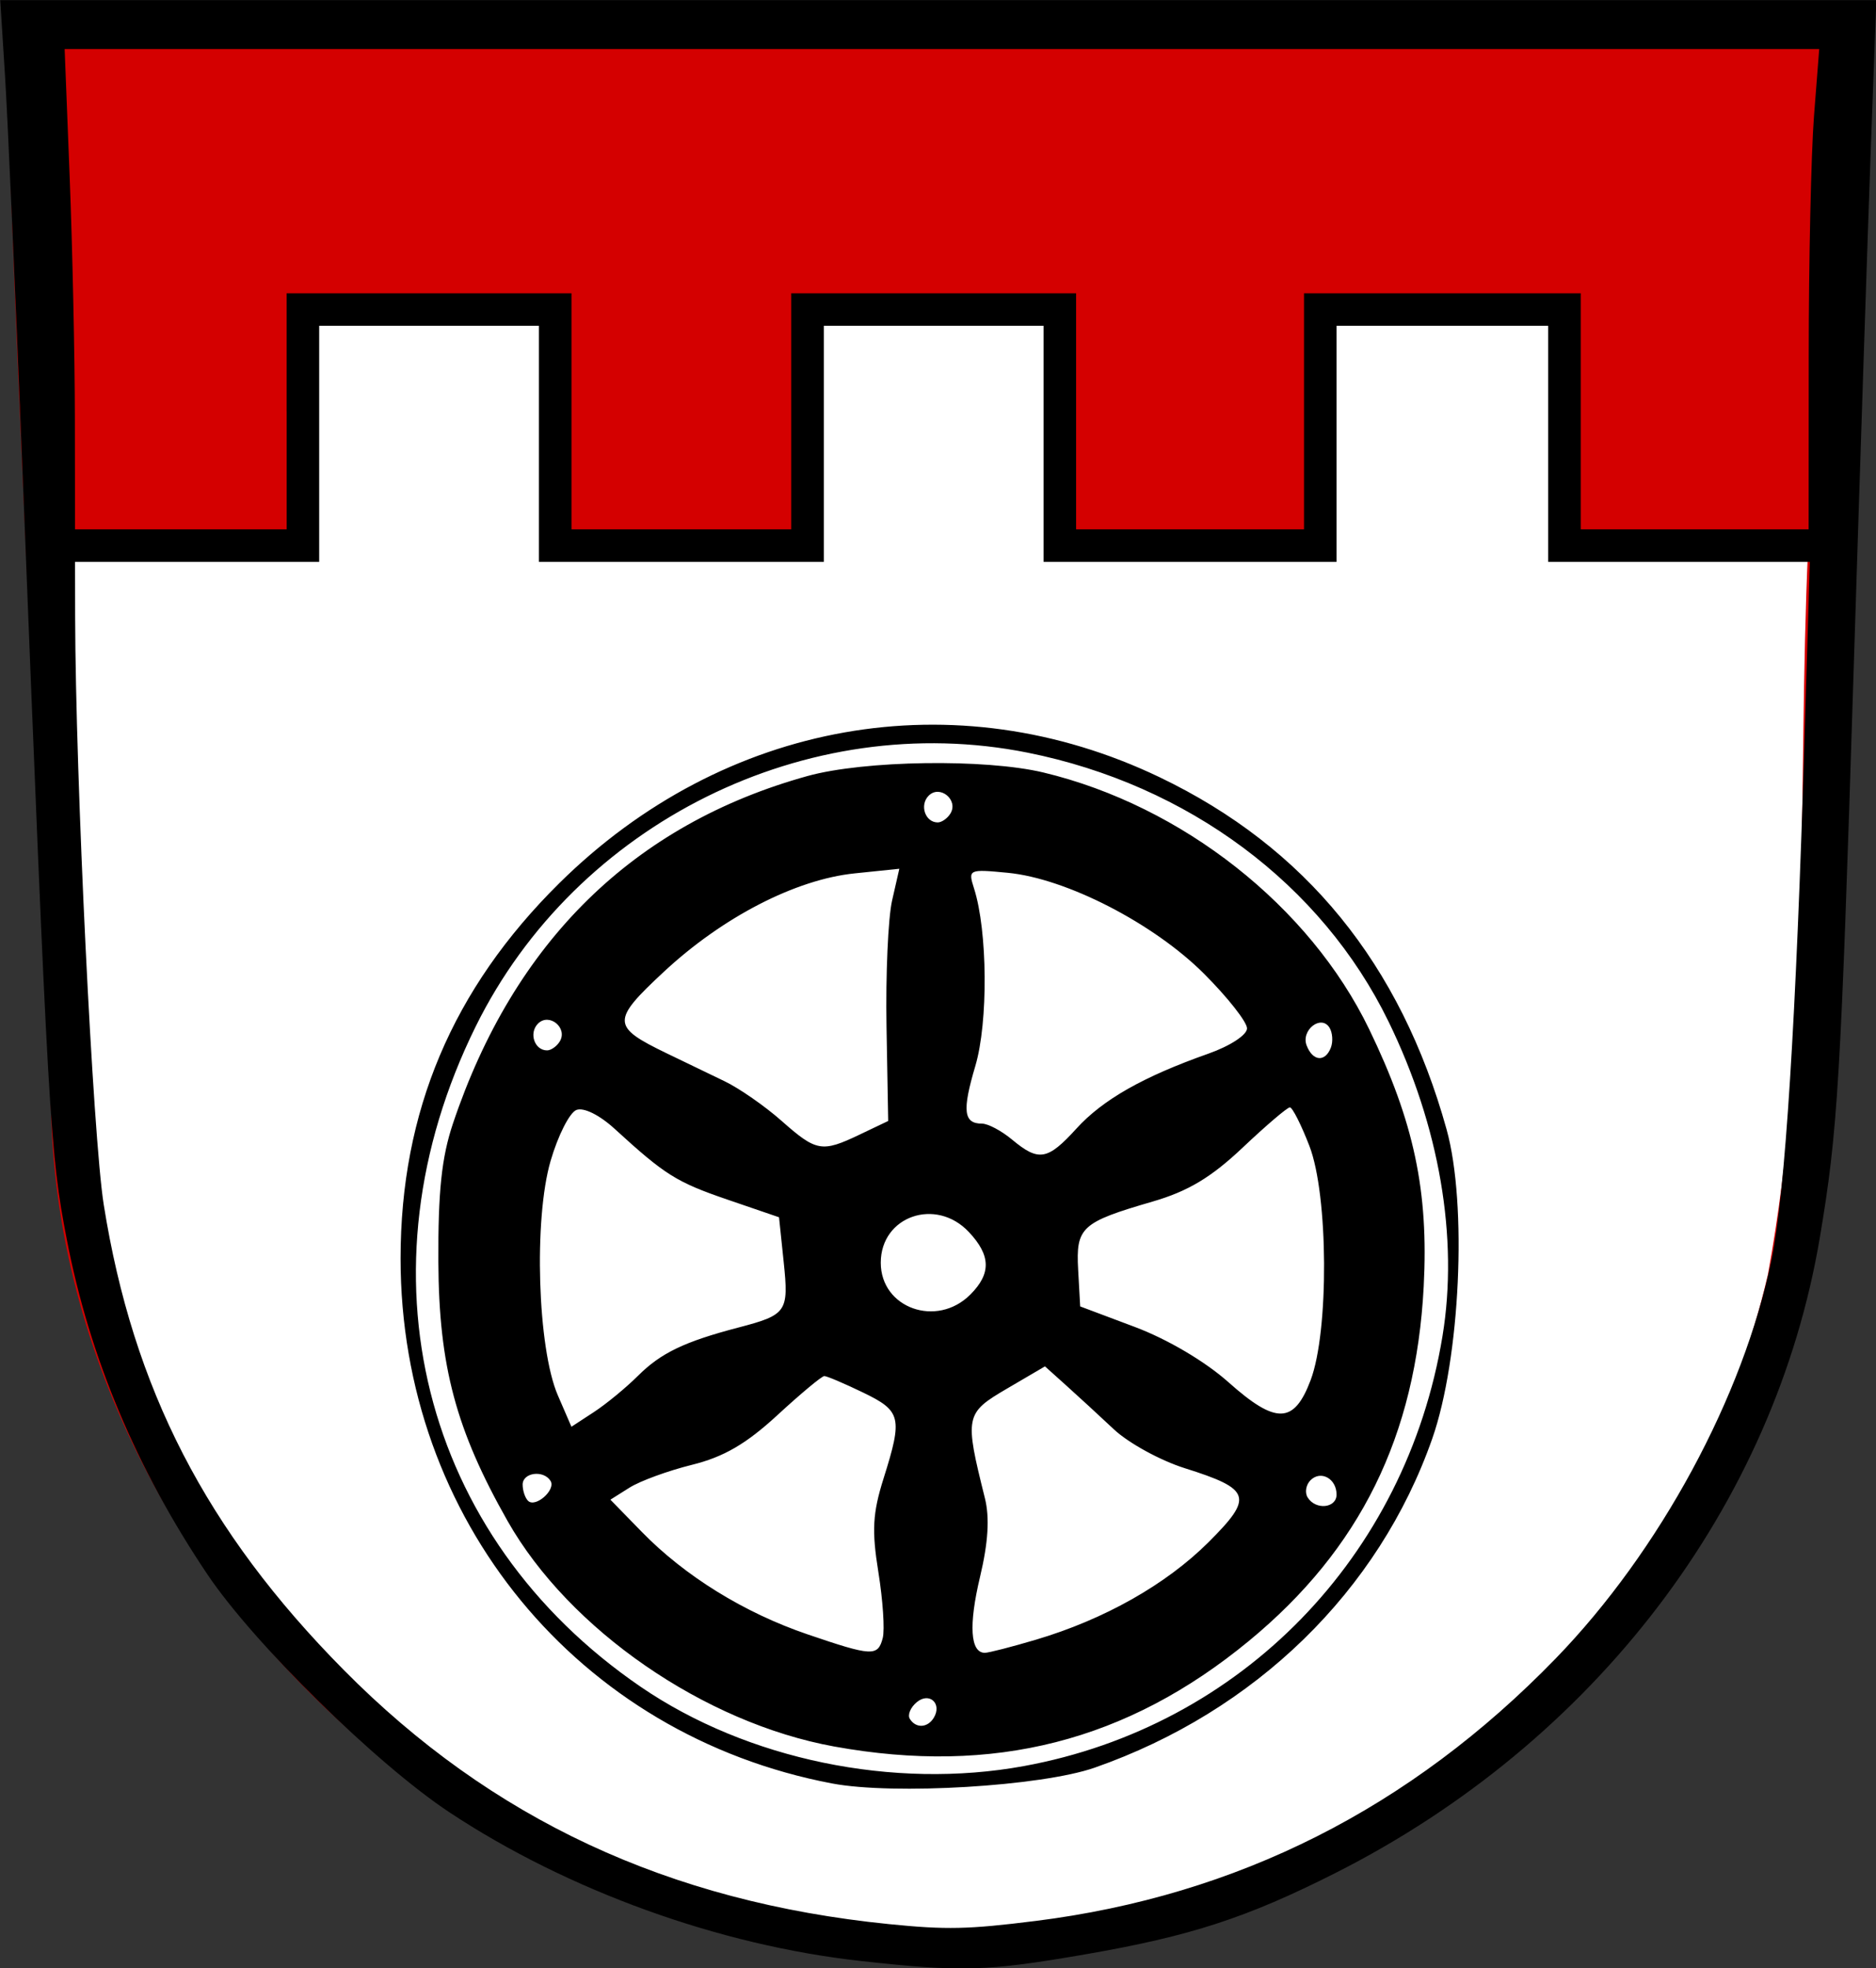 <?xml version="1.0" encoding="UTF-8" standalone="no"?>
<!-- Created with Inkscape (http://www.inkscape.org/) -->

<svg
   xmlns:dc="http://purl.org/dc/elements/1.1/"
   xmlns:cc="http://creativecommons.org/ns#"
   xmlns:rdf="http://www.w3.org/1999/02/22-rdf-syntax-ns#"
   xmlns:svg="http://www.w3.org/2000/svg"
   xmlns="http://www.w3.org/2000/svg"
   version="1.1"
   width="700"
   height="734.226"
   id="svg2">
  <rect width="100%" height="100%" fill="#333333" stroke="none"/>
  <defs
     id="defs4" />
  <g
     transform="translate(-36.508,-151.455)"
     id="layer1">
    <g
       transform="matrix(3.037,0,0,3.037,-1694.099,-1178.194)"
       id="g3164">
      <path
         d="m 573.062,447.75 c 2.537,45.264 2.939,90.755 6.414,135.897 3.294,26.497 17.081,51.364 37.804,68.415 20.359,17.905 48.14,26.739 75.152,26.161 40.542,-2.639 78.609,-29.674 93.785,-67.411 10.94,-27.474 7.971,-57.837 9.872,-86.836 0.846,-27.787 1.744,-55.572 2.816,-83.351 -75.438,0 -150.875,0 -226.312,0 0.156,2.375 0.312,4.75 0.469,7.125 z"
         id="path2996-1"
         style="fill:#ffffff" />
      <path
         d="m 571.079,457.92 c 1.332,38.954 3.54,77.868 5.044,116.81 0.879,31.174 17.302,60.626 41.643,79.784 31.634,26.052 79.291,31.015 115.611,11.626 16.896,-8.253 30.049,-22.432 41.451,-37.063 9.38,-14.451 16.045,-30.715 16.688,-48.062 2.958,-39.787 3.56,-79.722 4.832,-119.592 0.16,-7.063 0.32,-14.126 0.48,-21.189 -75.438,0 -150.875,0 -226.312,0 0.188,5.896 0.375,11.792 0.562,17.688 z m 36.531,18.312 c 9.667,0 19.333,0 29,0 0,9.667 0,19.333 0,29 10.333,0 20.667,0 31,0 0,-9.667 0,-19.333 0,-29 10.333,0 20.667,0 31,0 0,9.667 0,19.333 0,29 10.667,0 21.333,0 32,0 0,-9.667 0,-19.333 0,-29 10,0 20,0 30,0 0,9.667 0,19.333 0,29 10.458,0 20.917,0 31.375,0 -1.329,29.696 0.438,59.851 -4.938,89.156 -8.443,36.646 -37.677,66.98 -73.545,77.747 -14.321,4.661 -29.891,4.142 -44.768,3.065 -40.601,-6.87 -76.009,-37.624 -86.842,-77.523 -5.214,-19.492 -3.856,-40.13 -5.234,-60.163 -0.373,-10.759 -0.589,-21.522 -0.893,-32.283 9.948,0 19.896,0 29.844,0 0,-9.667 0,-19.333 0,-29 l 1,0 1,0 z"
         id="path3125"
         style="fill:#d40000" />
      <path
         d="m 675.556,678.689 c -17.384,-1.927 -35.963,-8.643 -50.48,-18.246 -8.993,-5.949 -24.029,-20.724 -29.748,-29.231 -8.75,-13.015 -14.488,-26.683 -17.283,-41.168 -2.067,-10.712 -2.248,-13.858 -5.476,-95.207 -0.84,-21.175 -1.791,-42.662 -2.114,-47.75 l -0.586,-9.25 115.251,0 115.251,0 -0.66,17.75 c -0.363,9.762 -1.323,38.9 -2.133,64.75 -1.579,50.389 -1.937,56.381 -4.148,69.5 -5.553,32.944 -27.656,61.937 -59.492,78.037 -10.902,5.514 -17.834,7.769 -30.731,10 -12.158,2.103 -15.217,2.193 -27.651,0.815 z m 21.505,-4.911 c 24.8,-3.11 46.051,-13.827 63.905,-32.229 12.784,-13.176 23.078,-32.193 26.527,-49.006 1.687,-8.223 3.016,-29.247 4.073,-64.456 l 0.638,-21.25 -16.074,0 -16.074,0 0,-14.5 0,-14.5 -13,0 -13,0 0,14.5 0,14.5 -18,0 -18,0 0,-14.5 0,-14.5 -13.5,0 -13.5,0 0,14.5 0,14.5 -17.5,0 -17.5,0 0,-14.5 0,-14.5 -13.5,0 -13.5,0 0,14.5 0,14.5 -15,0 -15,0 0.016,6.75 c 0.046,19.822 2.187,63.86 3.509,72.178 3.599,22.648 12.6,40.104 29.476,57.164 18.158,18.356 39.942,28.512 67,31.235 7.045,0.709 9.719,0.651 18.005,-0.388 z m -25.005,-16.894 c -31.218,-5.939 -53,-32.438 -53,-64.476 0,-18.044 6.379,-33.132 19.489,-46.094 20.256,-20.028 48.672,-25.048 73.76,-13.031 17.925,8.586 29.618,22.932 35.268,43.27 2.557,9.203 1.679,28.149 -1.758,37.966 -6.556,18.727 -21.74,33.524 -41.484,40.429 -6.529,2.284 -24.714,3.374 -32.275,1.936 z m 23.566,-2.129 c 26.705,-4.876 46.982,-25.689 51.445,-52.804 1.988,-12.078 -0.369,-25.817 -6.634,-38.664 -8.219,-16.855 -24.612,-29.065 -44.334,-33.017 -27.097,-5.431 -55.482,8.65 -67.817,33.642 -14.853,30.093 -6.717,62.638 20.273,81.101 13.071,8.941 31.062,12.665 47.067,9.743 z m -23.286,-2.406 c -15.953,-2.893 -32.572,-14.365 -40.135,-27.704 -6.34,-11.183 -8.438,-19.03 -8.502,-31.806 -0.043,-8.646 0.401,-12.865 1.788,-17 7.507,-22.371 22.211,-36.782 43.568,-42.7 6.959,-1.928 21.83,-2.148 29,-0.429 17.041,4.087 32.704,16.43 40.002,31.524 5.516,11.41 7.316,19.895 6.704,31.605 -0.962,18.381 -7.804,32.263 -21.45,43.519 -14.977,12.354 -31.403,16.54 -50.975,12.991 z m 12.219,-3.51 c 1.077,-1.742 -0.519,-3.229 -2.078,-1.935 -0.77,0.639 -1.153,1.561 -0.852,2.049 0.73,1.18 2.165,1.125 2.93,-0.113 z m -6.259,-9.815 c 0.261,-0.998 0.02,-4.641 -0.536,-8.094 -0.825,-5.124 -0.707,-7.242 0.642,-11.523 2.36,-7.485 2.171,-8.272 -2.535,-10.545 -2.303,-1.113 -4.441,-2.021 -4.75,-2.017 -0.309,0 -2.902,2.163 -5.762,4.798 -3.834,3.533 -6.592,5.137 -10.5,6.104 -2.915,0.722 -6.362,1.98 -7.66,2.797 l -2.36,1.485 3.86,3.958 c 5.294,5.428 12.572,9.928 20.337,12.576 7.968,2.717 8.665,2.752 9.264,0.461 z m 18.827,0.203 c 8.398,-2.493 15.973,-6.769 21.18,-11.956 5.588,-5.567 5.28,-6.532 -2.908,-9.113 -2.994,-0.944 -6.907,-3.089 -8.696,-4.767 -1.789,-1.678 -4.427,-4.106 -5.862,-5.394 l -2.609,-2.343 -4.697,2.752 c -5.118,2.999 -5.195,3.385 -2.684,13.433 0.598,2.394 0.41,5.45 -0.596,9.672 -1.415,5.939 -1.2,9.328 0.591,9.328 0.468,0 3.294,-0.726 6.281,-1.612 z m -59.639,-19.501 c -0.852,-1.379 -3.43,-1.043 -3.43,0.447 0,0.733 0.296,1.629 0.658,1.991 0.904,0.904 3.453,-1.337 2.772,-2.438 z m 96.57,1.672 c 0,-1.955 -1.938,-3.021 -3.2,-1.759 -0.564,0.564 -0.723,1.515 -0.354,2.113 0.98,1.586 3.554,1.33 3.554,-0.354 z m -85.826,-14.587 c 2.809,-2.801 5.704,-4.192 12.326,-5.925 5.962,-1.56 6.213,-1.922 5.574,-8.047 l -0.574,-5.5 -6.329,-2.167 c -6.266,-2.145 -7.667,-3.023 -13.855,-8.685 -1.876,-1.716 -3.811,-2.673 -4.708,-2.328 -0.838,0.322 -2.268,3.143 -3.177,6.269 -2.088,7.182 -1.597,23.026 0.891,28.777 l 1.673,3.867 2.752,-1.798 c 1.514,-0.989 3.956,-2.997 5.427,-4.464 z m 82.643,0.528 c 2.267,-6.013 2.179,-22.713 -0.15,-28.75 -1.008,-2.612 -2.09,-4.75 -2.403,-4.75 -0.314,0 -2.918,2.22 -5.788,4.934 -3.882,3.672 -6.719,5.371 -11.085,6.64 -8.764,2.548 -9.428,3.157 -9.139,8.39 l 0.248,4.487 6.718,2.524 c 4.014,1.508 8.642,4.24 11.5,6.788 5.838,5.204 8.06,5.146 10.1,-0.264 z m -41.817,-10.5 c 2.581,-2.581 2.53,-4.807 -0.174,-7.686 -4.047,-4.308 -10.826,-1.947 -10.826,3.769 0,5.585 6.881,8.035 11,3.916 z m 13.042,-20.396 c 3.234,-3.554 8.215,-6.381 16.208,-9.2 2.67,-0.942 4.75,-2.301 4.75,-3.105 0,-0.786 -2.375,-3.804 -5.277,-6.707 -6.192,-6.192 -16.929,-11.713 -24.126,-12.405 -4.796,-0.461 -4.887,-0.419 -4.138,1.921 1.671,5.219 1.752,16.446 0.158,21.812 -1.635,5.506 -1.45,7.08 0.832,7.08 0.732,0 2.393,0.885 3.691,1.967 3.269,2.723 4.355,2.536 7.903,-1.363 z m -26.62,0.732 3.49,-1.664 -0.206,-11.586 c -0.113,-6.372 0.195,-13.343 0.684,-15.49 l 0.89,-3.904 -5.496,0.567 c -7.258,0.749 -16.222,5.374 -23.443,12.096 -6.457,6.01 -6.433,6.721 0.336,9.996 2.103,1.017 5.304,2.561 7.114,3.43 1.81,0.869 4.96,3.055 7,4.859 4.309,3.81 4.961,3.925 9.631,1.698 z m 57.879,-10.677 c 0.283,-0.737 0.207,-1.839 -0.169,-2.447 -1.023,-1.655 -3.532,0.3 -2.808,2.187 0.748,1.95 2.278,2.083 2.978,0.26 z m -94.747,-0.746 c 1.03,-1.667 -1.287,-3.579 -2.667,-2.2 -1.154,1.154 -0.432,3.287 1.113,3.287 0.485,0 1.184,-0.489 1.554,-1.087 z m 48,-28 c 1.031,-1.667 -1.287,-3.579 -2.667,-2.2 -1.154,1.154 -0.432,3.287 1.113,3.287 0.485,0 1.184,-0.489 1.554,-1.087 z m -81.554,-49.413 0,-14.5 17.5,0 17.5,0 0,14.5 0,14.5 13.5,0 13.5,0 0,-14.5 0,-14.5 17.5,0 17.5,0 0,14.5 0,14.5 14,0 14,0 0,-14.5 0,-14.5 17,0 17,0 0,14.5 0,14.5 14,0 14,0 0.01,-21.25 c 0,-11.688 0.295,-24.962 0.648,-29.5 l 0.642,-8.25 -107.786,0 -107.786,0 0.619,15.75 c 0.34,8.662 0.627,21.937 0.637,29.5 l 0.019,13.75 13,0 13,0 0,-14.5 z"
         id="path2996"
         style="fill:#000000" />
    </g>
  </g>
</svg>
